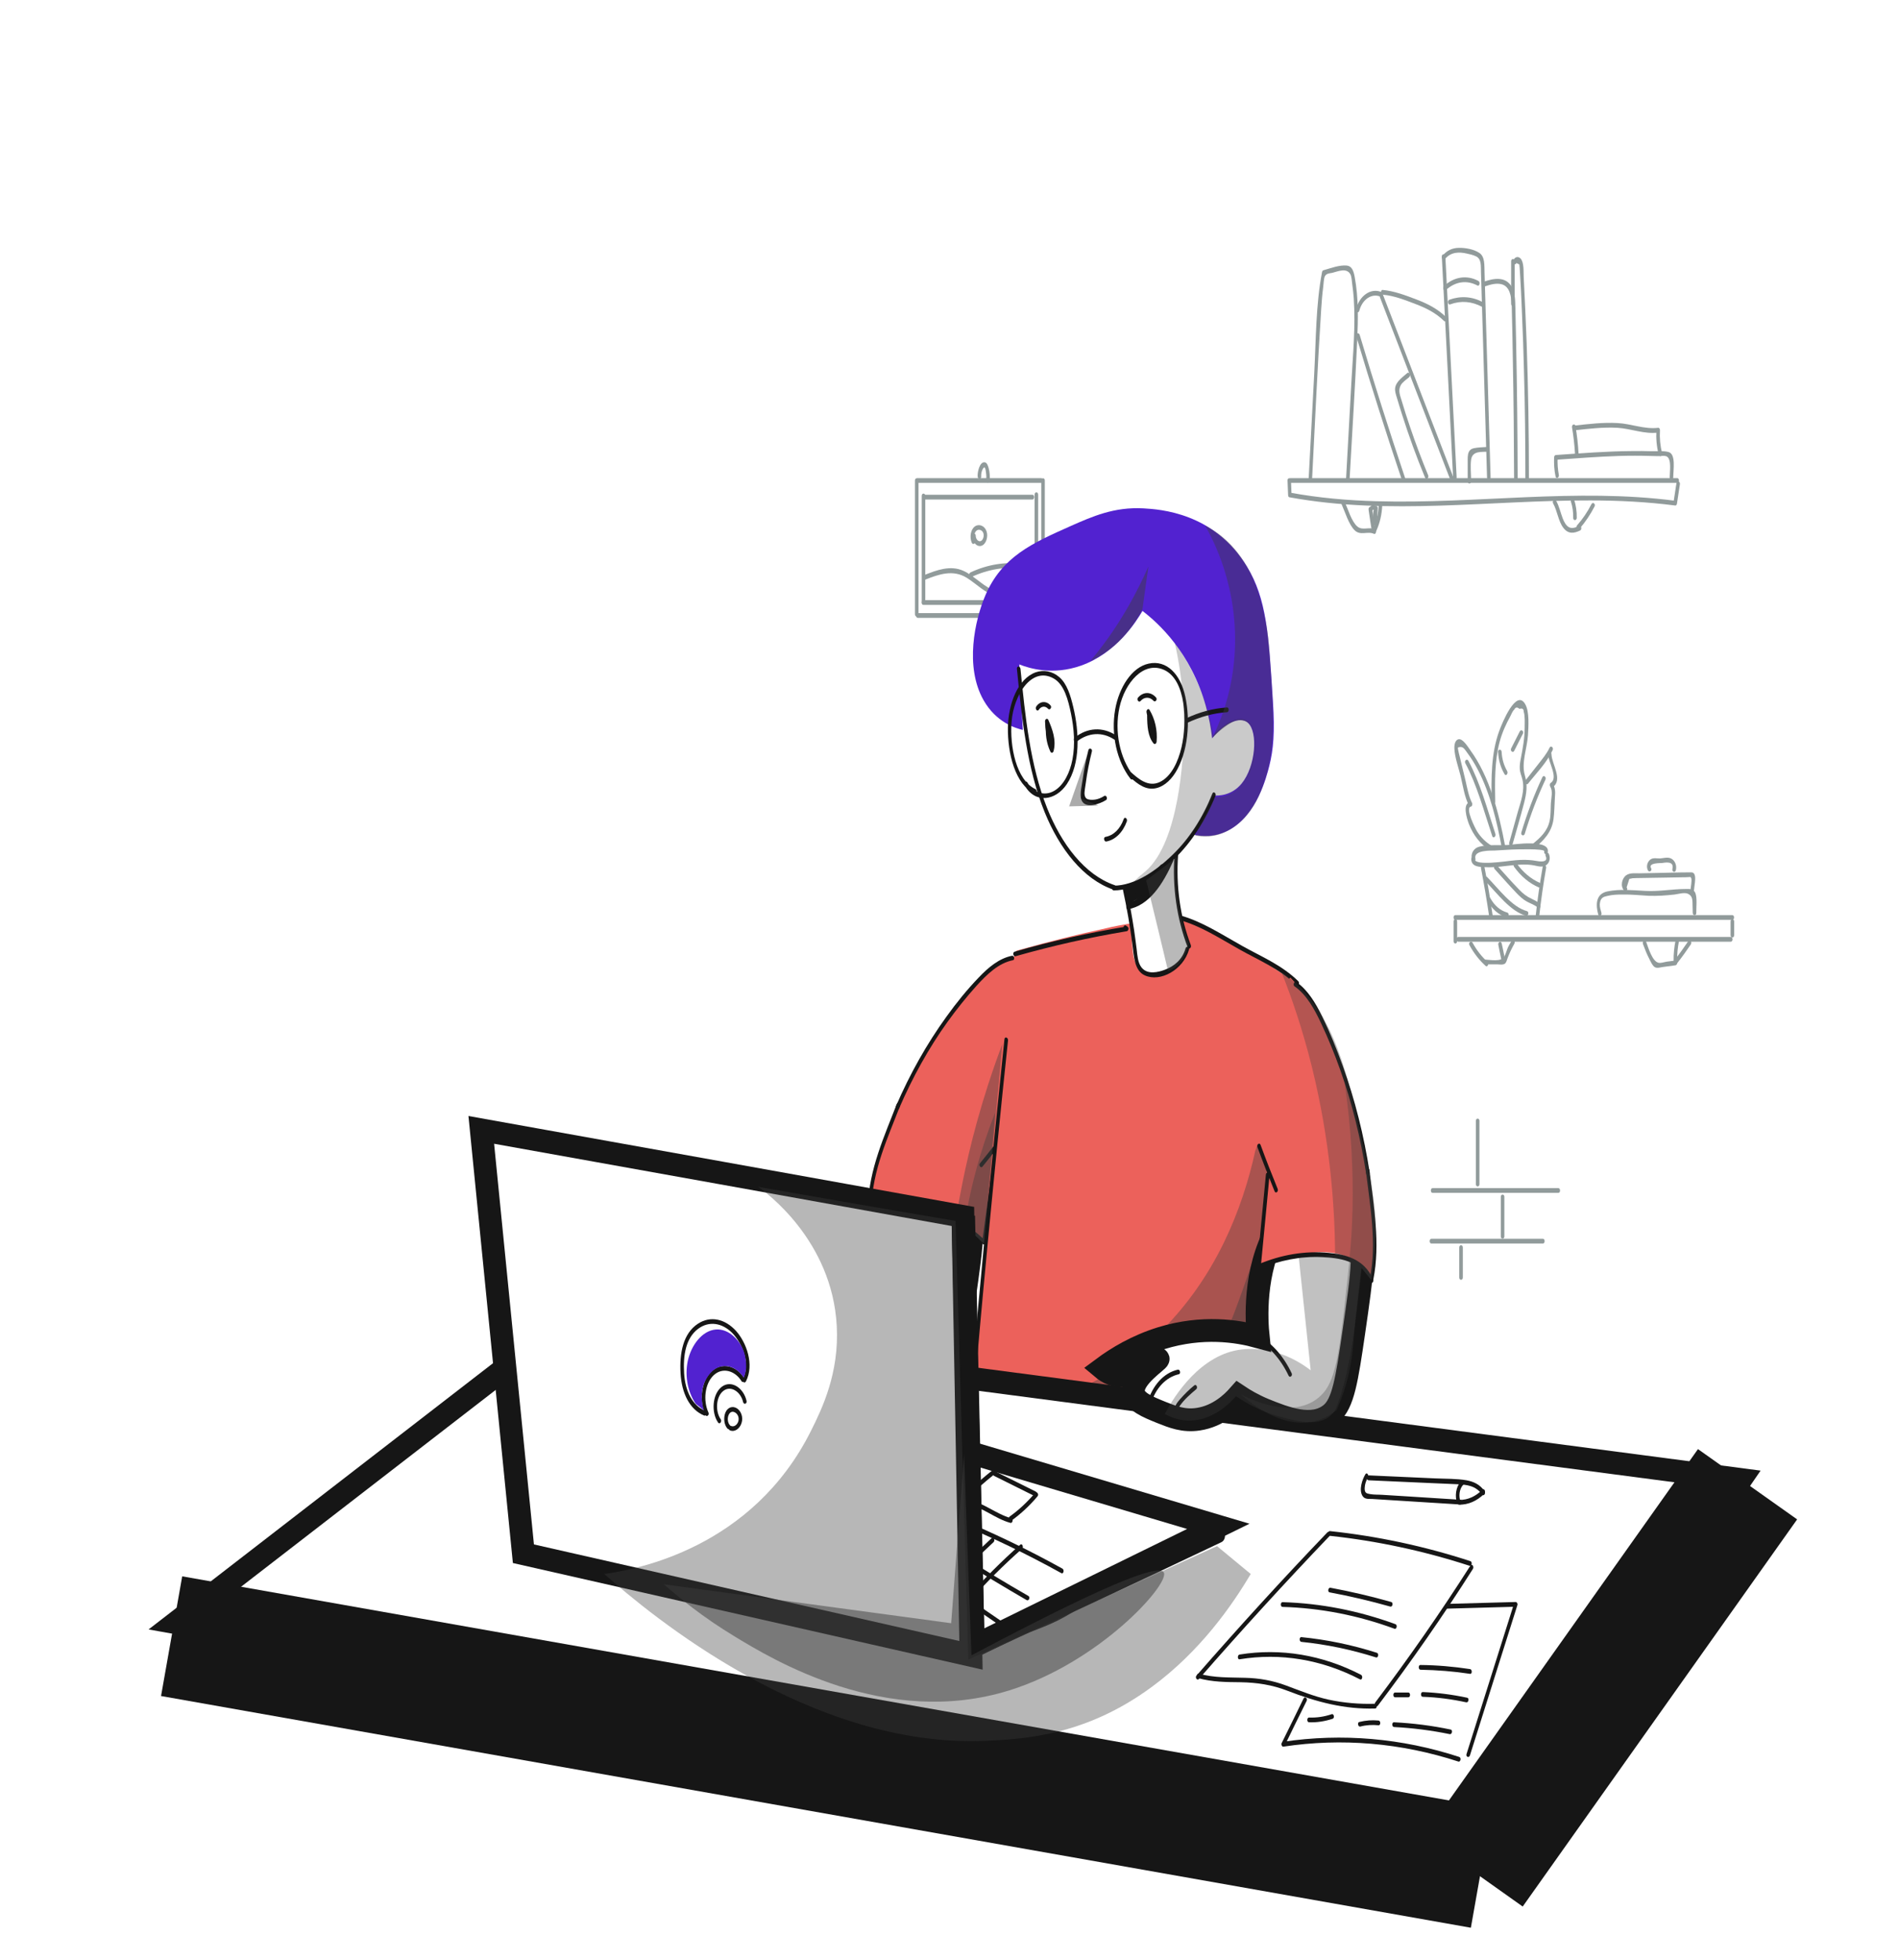 <svg width="250" height="258" viewBox="0 0 250 258" fill="none" xmlns="http://www.w3.org/2000/svg">
<g filter="url(#filter0_d_72_904)">
<path d="M169.5 59.25C169.531 59.896 169.547 60.542 169.578 61.167C169.578 61.292 169.641 61.458 169.75 61.458C182.906 63.875 196.172 61.833 209.375 61.875C213.11 61.875 216.828 62.063 220.547 62.542C220.641 62.563 220.75 62.438 220.766 62.313C220.891 61.458 221.031 60.604 221.156 59.75C221.219 59.354 220.766 59.188 220.703 59.583C220.578 60.438 220.438 61.292 220.313 62.146C220.391 62.063 220.469 62 220.531 61.917C207.453 60.208 194.328 62.354 181.219 61.979C177.422 61.875 173.625 61.542 169.86 60.854C169.922 60.958 169.969 61.063 170.031 61.146C170 60.5 169.984 59.854 169.953 59.229C169.953 58.854 169.485 58.854 169.5 59.25Z" fill="#919B9B"/>
<path d="M169.891 59.563C183.109 59.563 196.344 59.563 209.562 59.563C213.312 59.563 217.062 59.563 220.812 59.563C221.109 59.563 221.109 58.938 220.812 58.938C207.594 58.938 194.359 58.938 181.141 58.938C177.391 58.938 173.641 58.938 169.891 58.938C169.594 58.938 169.594 59.563 169.891 59.563Z" fill="#919B9B"/>
<path d="M172.734 59.063C173.125 51.583 173.453 44.083 173.938 36.625C174 35.646 174.078 34.688 174.203 33.729C174.25 33.375 174.266 32.646 174.422 32.354C174.625 31.979 175.063 31.979 175.375 31.917C176.094 31.75 177.297 31.167 177.797 32.146C177.938 32.438 177.969 33.042 178.016 33.396C178.109 34.021 178.172 34.646 178.219 35.271C178.469 38.938 178.109 42.667 177.906 46.333C177.672 50.583 177.438 54.833 177.203 59.083C177.188 59.479 177.656 59.479 177.672 59.083C178.016 53 178.391 46.938 178.672 40.854C178.797 38.063 178.859 35.208 178.344 32.458C178.203 31.688 177.984 31.042 177.328 30.958C176.328 30.854 175.172 31.313 174.203 31.583C174.125 31.604 174.063 31.708 174.047 31.792C173.219 36.104 173.25 40.75 173.016 45.167C172.766 49.792 172.531 54.438 172.281 59.063C172.25 59.458 172.719 59.458 172.734 59.063Z" fill="#919B9B"/>
<path d="M178.547 40.25C180.453 46.646 182.469 52.979 184.578 59.25C184.703 59.625 185.109 59.292 184.984 58.938C182.891 52.708 180.891 46.417 179 40.083C178.891 39.708 178.438 39.875 178.547 40.25Z" fill="#919B9B"/>
<path d="M178.953 36.896C179.344 35.417 180.547 34.604 181.672 35.021C181.969 35.125 182.094 34.521 181.797 34.417C180.422 33.896 178.969 34.938 178.5 36.729C178.406 37.125 178.859 37.271 178.953 36.896Z" fill="#919B9B"/>
<path d="M181.672 35.146C184.766 43.146 187.844 51.167 190.938 59.167C191.078 59.521 191.484 59.208 191.344 58.854C188.25 50.854 185.172 42.833 182.078 34.833C181.938 34.458 181.531 34.771 181.672 35.146Z" fill="#919B9B"/>
<path d="M189.813 29.771C190.313 39.458 190.813 49.146 191.297 58.833C191.313 59.229 191.781 59.229 191.766 58.833C191.266 49.146 190.766 39.458 190.281 29.771C190.266 29.375 189.797 29.375 189.813 29.771Z" fill="#919B9B"/>
<path d="M190.219 30.104C191.016 29.146 192.094 29.146 193.094 29.375C193.5 29.458 193.938 29.562 194.328 29.75C195.047 30.104 194.938 30.979 194.969 31.833C195.063 34.812 195.141 37.792 195.234 40.771C195.406 46.792 195.594 52.833 195.766 58.854C195.781 59.25 196.25 59.25 196.234 58.854C196.016 51.646 195.813 44.438 195.594 37.25C195.547 35.458 195.484 33.646 195.438 31.854C195.406 30.938 195.5 29.812 194.781 29.312C194.031 28.792 192.875 28.604 192.031 28.625C191.219 28.646 190.5 28.938 189.906 29.667C189.672 29.917 190 30.375 190.219 30.104Z" fill="#919B9B"/>
<path d="M182.047 34.792C183.531 34.917 184.984 35.5 186.406 36.042C187.719 36.542 189 37.167 190.109 38.25C190.359 38.479 190.594 37.938 190.344 37.708C189.188 36.604 187.875 35.958 186.516 35.438C185.047 34.875 183.563 34.312 182.031 34.167C181.735 34.125 181.735 34.75 182.047 34.792Z" fill="#919B9B"/>
<path d="M195.516 33.688C196.203 33.458 196.969 33.229 197.688 33.417C198.75 33.708 198.969 34.958 199.016 36.229C199.094 38.792 199.125 41.333 199.172 43.896C199.266 48.938 199.313 53.979 199.328 59.021C199.328 59.417 199.797 59.417 199.797 59.021C199.781 53 199.719 47 199.594 41C199.563 39.542 199.531 38.104 199.5 36.646C199.469 35.688 199.484 34.625 199.047 33.812C198.234 32.292 196.563 32.667 195.406 33.062C195.094 33.188 195.219 33.792 195.516 33.688Z" fill="#919B9B"/>
<path d="M198.938 30.396C198.938 32.271 198.938 34.125 198.938 36C198.938 36.396 199.406 36.396 199.406 36C199.406 34.125 199.406 32.271 199.406 30.396C199.406 30 198.938 30 198.938 30.396Z" fill="#919B9B"/>
<path d="M199.625 30.625C199.75 30.688 199.891 30.75 200.016 30.812C200.031 30.958 200.047 31.104 200.062 31.271C200.094 31.604 200.094 31.958 200.125 32.312C200.156 32.854 200.187 33.417 200.219 33.958C200.281 35.125 200.328 36.312 200.375 37.479C200.484 39.896 200.562 42.312 200.625 44.729C200.766 49.5 200.812 54.271 200.812 59.042C200.812 59.438 201.281 59.438 201.281 59.042C201.281 53.104 201.187 47.146 200.984 41.208C200.875 38.312 200.75 35.417 200.594 32.521C200.562 31.812 200.656 30.521 200.172 30.021C199.844 29.688 199.391 29.812 199.219 30.312C199.109 30.688 199.5 31 199.625 30.625Z" fill="#919B9B"/>
<path d="M176.594 62.313C177.078 63.396 177.547 65.021 178.328 65.792C179.094 66.563 180.031 65.875 180.875 66.271C181.156 66.396 181.281 65.792 181 65.667C180.25 65.313 179.375 65.875 178.703 65.313C177.938 64.688 177.453 63 177 61.979C176.844 61.646 176.438 61.958 176.594 62.313Z" fill="#919B9B"/>
<path d="M181.5 62.583C181.438 63.667 181.188 64.646 180.781 65.562C180.625 65.917 181.031 66.229 181.188 65.875C181.656 64.854 181.906 63.75 181.969 62.583C182 62.188 181.531 62.188 181.5 62.583Z" fill="#919B9B"/>
<path d="M180.172 63.104C180.313 64.062 180.453 65.021 180.609 65.979C180.672 66.375 181.125 66.208 181.063 65.812C180.922 64.854 180.781 63.896 180.625 62.938C180.563 62.542 180.109 62.708 180.172 63.104Z" fill="#919B9B"/>
<path d="M180.734 63.083C180.766 63.083 180.797 63.104 180.828 63.125C180.875 63.25 180.875 63.375 180.859 63.5C180.844 63.646 180.797 63.792 180.766 63.938C180.703 64.229 180.688 64.5 180.75 64.792C180.844 65.188 181.25 65.021 181.203 64.625C181.125 64.063 181.188 63.5 181.359 62.979C181.203 62.958 181.047 62.917 180.906 62.896C180.859 63.542 180.828 64.208 180.781 64.854C180.75 65.25 181.219 65.25 181.25 64.854C181.297 64.208 181.328 63.542 181.375 62.896C181.406 62.521 181 62.521 180.922 62.813C180.719 63.458 180.688 64.125 180.766 64.792C180.922 64.729 181.063 64.688 181.219 64.625C181.078 64 181.625 63.229 181.156 62.667C180.875 62.333 180.422 62.458 180.313 62.938C180.188 63.313 180.641 63.479 180.734 63.083Z" fill="#919B9B"/>
<path d="M205.219 58.521C205.078 57.75 205.016 57 205.063 56.208C204.985 56.312 204.906 56.417 204.828 56.521C207.594 56.333 210.36 56.104 213.125 56.021C214.516 55.979 215.906 55.979 217.297 56.021C217.61 56.021 217.922 56.042 218.219 56.042C218.531 56.062 219.172 55.917 219.453 56.104C220.078 56.5 219.813 58.104 219.813 58.833C219.813 59.229 220.281 59.229 220.281 58.833C220.281 57.854 220.656 55.771 219.656 55.5C218.969 55.312 218.156 55.417 217.453 55.396C216.578 55.375 215.703 55.354 214.828 55.375C211.5 55.396 208.172 55.667 204.828 55.896C204.703 55.896 204.594 56.042 204.594 56.208C204.563 57.062 204.61 57.875 204.781 58.688C204.828 59.083 205.281 58.917 205.219 58.521Z" fill="#919B9B"/>
<path d="M206.953 52.25C207.141 53.396 207.281 54.542 207.344 55.708C207.359 56.104 207.828 56.104 207.813 55.708C207.75 54.479 207.609 53.271 207.406 52.083C207.344 51.708 206.891 51.875 206.953 52.25Z" fill="#919B9B"/>
<path d="M207.266 52.646C209.156 52.438 211.047 52.208 212.937 52.313C214.719 52.417 216.516 53.188 218.297 52.938C218.219 52.833 218.141 52.729 218.062 52.625C218 53.729 218.094 54.771 218.359 55.833C218.453 56.208 218.906 56.042 218.812 55.667C218.562 54.667 218.469 53.688 218.531 52.625C218.547 52.458 218.422 52.292 218.297 52.313C216.516 52.542 214.719 51.771 212.937 51.688C211.047 51.583 209.141 51.813 207.266 52.021C206.969 52.042 206.969 52.667 207.266 52.646Z" fill="#919B9B"/>
<path d="M191.359 117.292C191.359 118.167 191.359 119.021 191.359 119.896C191.359 120.292 191.828 120.292 191.828 119.896C191.828 119.021 191.828 118.167 191.828 117.292C191.828 116.896 191.359 116.896 191.359 117.292Z" fill="#919B9B"/>
<path d="M191.594 117.083C203.75 117.083 215.906 117.083 228.063 117.083C228.359 117.083 228.359 116.458 228.063 116.458C215.906 116.458 203.75 116.458 191.594 116.458C191.281 116.458 191.281 117.083 191.594 117.083Z" fill="#919B9B"/>
<path d="M191.969 119.958C203.937 119.958 215.891 119.958 227.859 119.958C228.156 119.958 228.156 119.333 227.859 119.333C215.891 119.333 203.937 119.333 191.969 119.333C191.672 119.333 191.672 119.958 191.969 119.958Z" fill="#919B9B"/>
<path d="M227.828 117.292C227.828 117.896 227.828 118.5 227.828 119.104C227.828 119.5 228.297 119.5 228.297 119.104C228.297 118.5 228.297 117.896 228.297 117.292C228.297 116.896 227.828 116.896 227.828 117.292Z" fill="#919B9B"/>
<path d="M194.969 110.271C195.375 112.417 195.75 114.583 196.063 116.75C196.125 117.146 196.578 116.979 196.516 116.583C196.203 114.417 195.844 112.25 195.422 110.104C195.344 109.708 194.891 109.875 194.969 110.271Z" fill="#919B9B"/>
<path d="M203.094 110.083C202.719 112.229 202.406 114.375 202.172 116.542C202.125 116.938 202.578 117.104 202.625 116.708C202.86 114.542 203.172 112.375 203.547 110.25C203.61 109.854 203.156 109.688 203.094 110.083Z" fill="#919B9B"/>
<path d="M193.688 109.104C193.719 110.187 194.938 110.104 195.531 110.146C196.875 110.229 198.235 109.958 199.578 109.854C200.25 109.792 200.922 109.771 201.594 109.854C202.141 109.917 202.734 110.167 203.266 110.021C203.859 109.854 204.234 109.104 203.891 108.375C203.734 108.042 203.328 108.354 203.485 108.687C203.922 109.667 202.438 109.354 202.297 109.333C201.969 109.271 201.625 109.229 201.297 109.208C200.531 109.146 199.75 109.208 198.984 109.292C198.484 109.333 194.172 110.021 194.156 109.104C194.156 108.687 193.688 108.687 193.688 109.104Z" fill="#919B9B"/>
<path d="M194.235 109.021C193.953 107.854 196.375 107.979 196.781 107.958C197.5 107.917 198.235 107.875 198.953 107.833C199.344 107.812 203.406 107.667 203.297 108.063C203.203 108.438 203.656 108.604 203.75 108.229C204.219 106.375 199.141 107.187 198.485 107.229C197.266 107.292 195.906 107.146 194.719 107.458C194.094 107.625 193.563 108.25 193.781 109.167C193.875 109.563 194.328 109.396 194.235 109.021Z" fill="#919B9B"/>
<path d="M196.312 107.292C195.594 106.854 194.953 106.229 194.453 105.438C194.25 105.104 192.812 102.333 193.656 102.167C193.797 102.146 193.875 101.854 193.797 101.708C193.344 100.833 193.156 99.708 192.922 98.708C192.656 97.625 192.406 96.542 192.141 95.479C192.094 95.25 192.016 95.042 191.984 94.812C191.906 94.375 191.859 94.375 192.25 94.333C192.672 94.292 192.891 94.729 193.172 95.104C193.703 95.812 194.172 96.583 194.594 97.396C196.172 100.438 197.047 104.021 197.703 107.583C197.781 107.979 198.234 107.813 198.156 107.417C197.312 102.875 196.078 98.208 193.578 94.771C193.234 94.292 192.578 93.188 192 93.312C191.562 93.417 191.437 94.042 191.469 94.562C191.531 95.729 192 97 192.281 98.125C192.594 99.417 192.797 100.917 193.391 102.042C193.437 101.896 193.484 101.729 193.531 101.583C192.5 101.792 193.094 103.708 193.375 104.458C193.969 105.979 194.922 107.146 196.078 107.875C196.344 108 196.578 107.458 196.312 107.292Z" fill="#919B9B"/>
<path d="M196.844 101.583C196.797 98.938 196.75 96.188 197.422 93.667C197.75 92.438 198.25 91.333 198.828 90.292C198.969 90.021 199.125 89.583 199.344 89.417C199.5 89.083 199.734 89.042 200.031 89.312C200.406 89.188 200.594 89.312 200.594 89.688C200.781 90.25 200.719 91.208 200.719 91.792C200.719 93.188 200.469 94.479 200.219 95.812C200.125 96.271 200.047 96.75 200.078 97.208C200.109 97.75 200.328 98.167 200.438 98.667C200.75 100.083 200.203 101.542 199.828 102.833C199.453 104.188 199.063 105.542 198.688 106.917C198.578 107.292 199.031 107.458 199.141 107.083C199.641 105.292 200.172 103.521 200.641 101.708C200.969 100.438 201.125 99.333 200.75 98.083C200.25 96.396 201.047 94.5 201.156 92.771C201.219 91.646 201.359 89.729 200.813 88.729C199.625 86.542 197.734 91.208 197.359 92.25C196.297 95.167 196.313 98.438 196.375 101.604C196.391 102 196.859 102 196.844 101.583Z" fill="#919B9B"/>
<path d="M192.906 96.458C194.453 99.354 195.375 102.833 196.453 106.063C196.578 106.438 196.984 106.104 196.859 105.75C195.797 102.5 194.859 99.042 193.313 96.146C193.141 95.812 192.734 96.125 192.906 96.458Z" fill="#919B9B"/>
<path d="M197.219 94.979C197.281 96.083 197.563 97.062 198.078 97.917C198.266 98.229 198.594 97.792 198.406 97.479C197.984 96.75 197.734 95.896 197.688 94.979C197.672 94.583 197.203 94.583 197.219 94.979Z" fill="#919B9B"/>
<path d="M199.344 94.833C199.719 94.083 200.109 93.333 200.484 92.583C200.656 92.25 200.25 91.938 200.078 92.271C199.703 93.021 199.312 93.771 198.937 94.521C198.781 94.854 199.188 95.167 199.344 94.833Z" fill="#919B9B"/>
<path d="M204 94.417C203.609 95.25 203.047 95.896 202.531 96.562C201.969 97.271 201.406 98 200.844 98.708C200.625 98.979 200.953 99.438 201.172 99.146C202.25 97.771 203.609 96.438 204.406 94.729C204.563 94.396 204.156 94.083 204 94.417Z" fill="#919B9B"/>
<path d="M203.797 95.25C203.828 96.354 205.203 98.396 204.141 99.063C204 99.167 204 99.417 204.094 99.562C204.453 100.146 204.219 101.021 204.172 101.708C204.125 102.479 204.172 103.25 204.016 104C203.734 105.438 202.734 106.292 201.844 107.042C201.594 107.25 201.828 107.792 202.078 107.583C203.156 106.667 204.266 105.625 204.516 103.833C204.641 102.875 204.641 101.875 204.703 100.917C204.766 100.229 204.75 99.688 204.406 99.146C204.391 99.312 204.375 99.479 204.359 99.646C205.844 98.708 204.281 96.583 204.25 95.292C204.25 94.854 203.781 94.854 203.797 95.25Z" fill="#919B9B"/>
<path d="M203.047 98.312C201.969 100.625 201.047 103.042 200.281 105.583C200.172 105.958 200.625 106.125 200.734 105.75C201.484 103.271 202.391 100.896 203.453 98.625C203.609 98.271 203.203 97.958 203.047 98.312Z" fill="#919B9B"/>
<path d="M195.797 114.542C196.422 115.667 197.281 116.438 198.313 116.729C198.609 116.813 198.734 116.208 198.438 116.125C197.531 115.875 196.75 115.229 196.203 114.229C196.031 113.917 195.625 114.229 195.797 114.542Z" fill="#919B9B"/>
<path d="M195.531 111.979C197.141 113.625 198.844 115.979 200.906 116.542C201.203 116.625 201.328 116.021 201.031 115.938C199.031 115.396 197.344 113.042 195.766 111.438C195.531 111.188 195.297 111.729 195.531 111.979Z" fill="#919B9B"/>
<path d="M196.766 110.396C197.734 111.458 198.672 112.542 199.656 113.563C200.078 114 200.516 114.417 201.031 114.688C201.516 114.958 202.031 115.083 202.469 115.5C202.719 115.729 202.953 115.188 202.703 114.958C202.359 114.646 202.016 114.5 201.641 114.313C201 114.021 200.484 113.625 199.953 113.063C198.984 112.063 198.047 111 197.109 109.958C196.859 109.708 196.531 110.146 196.766 110.396Z" fill="#919B9B"/>
<path d="M199.328 110.104C200.234 111.354 201.328 112.271 202.578 112.812C202.859 112.937 202.984 112.333 202.703 112.208C201.531 111.688 200.516 110.833 199.656 109.646C199.453 109.375 199.109 109.813 199.328 110.104Z" fill="#919B9B"/>
<path d="M210.828 116.167C210.734 115.833 210.594 115.396 210.609 115.042C210.672 114.125 211.141 114.042 211.594 113.937C212.25 113.771 212.938 113.75 213.609 113.75C214.75 113.729 215.906 113.854 217.047 113.917C218.188 113.958 219.313 113.875 220.453 113.75C220.922 113.687 221.75 113.437 222.203 113.646C222.672 113.875 222.797 114.187 222.813 114.771C222.828 115.229 222.828 115.687 222.844 116.167C222.859 116.562 223.328 116.562 223.313 116.167C223.297 115.458 223.453 114.208 223.188 113.542C222.938 112.958 222.359 113.021 221.922 113.021C220.141 113.021 218.406 113.375 216.609 113.271C214.953 113.187 213.281 113 211.641 113.333C210.297 113.604 209.953 114.708 210.406 116.375C210.469 116.708 210.922 116.542 210.828 116.167Z" fill="#919B9B"/>
<path d="M214.141 112.813C214.266 112.438 214.375 112.063 214.5 111.688C214.641 111.667 214.781 111.646 214.922 111.604C215.109 111.583 215.281 111.604 215.469 111.583C215.875 111.583 216.266 111.563 216.672 111.563C217.531 111.542 218.375 111.542 219.234 111.521C220.031 111.5 220.844 111.5 221.641 111.479C221.844 111.479 222.047 111.479 222.25 111.458C222.5 111.458 222.578 111.375 222.656 111.625C222.75 111.938 222.578 112.813 222.547 113.146C222.516 113.542 222.984 113.542 223.016 113.146C223.047 112.646 223.281 111.604 223.094 111.146C222.938 110.771 222.703 110.833 222.391 110.833C220.891 110.833 219.375 110.896 217.875 110.917C217.172 110.938 216.469 110.938 215.766 110.958C215.234 110.958 214.578 110.875 214.094 111.208C213.531 111.604 213.266 112.625 213.812 113.229C214.047 113.5 214.375 113.063 214.141 112.813Z" fill="#919B9B"/>
<path d="M217.359 110.271C216.953 109.542 218.656 109.625 218.766 109.604C219.141 109.563 220.422 109.25 220.172 110.375C220.078 110.771 220.531 110.917 220.625 110.542C220.734 110.042 220.609 109.583 220.313 109.25C219.797 108.688 219.156 108.958 218.547 109C218.063 109.021 217.484 108.813 217.094 109.313C216.813 109.646 216.734 110.167 216.953 110.583C217.141 110.896 217.547 110.583 217.359 110.271Z" fill="#919B9B"/>
<path d="M193.453 120.417C194.047 121.5 194.75 122.396 195.578 123.146C195.828 123.375 196.062 122.833 195.812 122.604C195.063 121.917 194.391 121.083 193.859 120.083C193.672 119.771 193.266 120.083 193.453 120.417Z" fill="#919B9B"/>
<path d="M195.516 122.938C196.031 122.938 196.547 122.938 197.062 122.938C197.359 122.938 197.844 123.042 198.109 122.854C198.312 122.708 198.375 122.375 198.469 122.125C198.719 121.458 199.016 120.833 199.359 120.229C199.547 119.917 199.219 119.479 199.031 119.792C198.859 120.063 198.703 120.354 198.547 120.646C198.359 121.042 198.234 121.604 198.016 121.958C197.578 122.646 196.156 122.333 195.516 122.313C195.219 122.313 195.219 122.938 195.516 122.938Z" fill="#919B9B"/>
<path d="M197.25 120.375C197.375 121 197.5 121.646 197.641 122.271C197.719 122.667 198.172 122.5 198.094 122.104C197.969 121.479 197.844 120.833 197.703 120.208C197.625 119.812 197.172 119.979 197.25 120.375Z" fill="#919B9B"/>
<path d="M216.297 120.271C216.547 120.958 216.813 121.625 217.141 122.25C217.313 122.583 217.531 123.104 217.828 123.292C218.141 123.5 218.578 123.333 218.891 123.292C219.453 123.208 220.016 123.146 220.578 123.063C220.875 123.021 220.875 122.396 220.578 122.438C220.203 122.479 219.828 122.542 219.453 122.583C219.125 122.625 218.641 122.813 218.328 122.729C217.516 122.521 217.016 120.813 216.703 119.938C216.563 119.583 216.156 119.896 216.297 120.271Z" fill="#919B9B"/>
<path d="M220.594 119.75C220.406 120.646 220.313 121.563 220.328 122.479C220.344 122.875 220.813 122.875 220.797 122.479C220.781 121.604 220.86 120.75 221.031 119.917C221.125 119.542 220.672 119.375 220.594 119.75Z" fill="#919B9B"/>
<path d="M220.797 122.792C221.422 122 222.016 121.167 222.594 120.313C222.797 120.021 222.469 119.563 222.266 119.875C221.688 120.729 221.094 121.563 220.469 122.354C220.25 122.625 220.578 123.063 220.797 122.792Z" fill="#919B9B"/>
<path d="M120.453 59.25C120.453 65.125 120.453 70.979 120.453 76.854C120.453 77.25 120.922 77.25 120.922 76.854C120.922 70.979 120.922 65.125 120.922 59.25C120.922 58.854 120.453 58.854 120.453 59.25Z" fill="#919B9B"/>
<path d="M120.828 77.333C126.406 77.333 132 77.333 137.578 77.333C137.875 77.333 137.875 76.708 137.578 76.708C132 76.708 126.406 76.708 120.828 76.708C120.516 76.708 120.516 77.333 120.828 77.333Z" fill="#919B9B"/>
<path d="M120.828 59.563C126.25 59.563 131.656 59.563 137.078 59.563C137.375 59.563 137.375 58.938 137.078 58.938C131.656 58.938 126.25 58.938 120.828 58.938C120.516 58.938 120.516 59.563 120.828 59.563Z" fill="#919B9B"/>
<path d="M137.078 59.25C137.078 65.125 137.078 70.979 137.078 76.854C137.078 77.25 137.547 77.25 137.547 76.854C137.547 70.979 137.547 65.125 137.547 59.25C137.547 58.854 137.078 58.854 137.078 59.25Z" fill="#919B9B"/>
<path d="M129.172 58.729C129.156 58.458 129.187 58.208 129.281 57.958C129.328 57.813 129.516 57.438 129.625 57.542C129.75 57.646 129.797 58.125 129.812 58.292C129.859 58.604 129.859 58.917 129.828 59.229C129.797 59.625 130.266 59.625 130.297 59.229C130.328 58.688 130.297 58.146 130.156 57.625C130.062 57.292 129.937 56.896 129.641 56.854C129 56.75 128.672 58.063 128.703 58.708C128.719 59.146 129.187 59.146 129.172 58.729Z" fill="#919B9B"/>
<path d="M121.344 61.271C121.344 65.958 121.344 70.625 121.344 75.312C121.344 75.708 121.813 75.708 121.813 75.312C121.813 70.625 121.813 65.958 121.813 61.271C121.813 60.875 121.344 60.875 121.344 61.271Z" fill="#919B9B"/>
<path d="M121.578 75.625C126.484 75.625 131.391 75.625 136.297 75.625C136.594 75.625 136.594 75 136.297 75C131.391 75 126.484 75 121.578 75C121.281 75 121.281 75.625 121.578 75.625Z" fill="#919B9B"/>
<path d="M136.672 75.146C136.672 70.458 136.672 65.792 136.672 61.104C136.672 60.708 136.203 60.708 136.203 61.104C136.203 65.792 136.203 70.458 136.203 75.146C136.203 75.562 136.672 75.562 136.672 75.146Z" fill="#919B9B"/>
<path d="M121.703 61.75C126.438 61.75 131.172 61.75 135.922 61.75C136.219 61.75 136.219 61.125 135.922 61.125C131.188 61.125 126.453 61.125 121.703 61.125C121.406 61.125 121.406 61.75 121.703 61.75Z" fill="#919B9B"/>
<path d="M121.781 72.312C123.609 71.583 125.469 70.938 127.281 72.062C128.578 72.875 129.703 74.104 131.156 74.458C131.453 74.521 131.578 73.938 131.281 73.854C129.625 73.438 128.375 71.833 126.797 71.125C125.094 70.375 123.313 71.042 121.656 71.708C121.375 71.833 121.5 72.438 121.781 72.312Z" fill="#919B9B"/>
<path d="M127.875 71.958C130.109 70.917 132.437 70.542 134.781 70.854C135.078 70.896 135.078 70.271 134.781 70.229C132.391 69.917 130.016 70.292 127.75 71.354C127.469 71.5 127.594 72.104 127.875 71.958Z" fill="#919B9B"/>
<path d="M128.359 67.125C128.188 66.729 128.234 66.146 128.531 65.875C128.797 65.625 129.219 65.729 129.406 66.062C129.594 66.417 129.484 66.979 129.188 67.187C128.844 67.417 128.453 66.979 128.453 66.521C128.453 66.125 127.984 66.125 127.984 66.521C127.969 67.354 128.609 68.062 129.234 67.833C129.813 67.625 130.125 66.646 129.875 65.937C129.625 65.187 128.875 64.917 128.344 65.292C127.766 65.708 127.625 66.729 127.938 67.458C128.109 67.792 128.5 67.479 128.359 67.125Z" fill="#919B9B"/>
<path d="M204.469 62.271C205.031 63.271 205.141 64.625 205.828 65.5C206.469 66.333 207.234 66.208 208.016 65.833C208.297 65.708 208.172 65.104 207.891 65.229C207.469 65.417 206.984 65.625 206.547 65.396C206.172 65.188 205.922 64.729 205.734 64.25C205.437 63.479 205.266 62.646 204.875 61.938C204.687 61.625 204.281 61.938 204.469 62.271Z" fill="#919B9B"/>
<path d="M207.953 65.583C208.703 64.729 209.359 63.75 209.922 62.667C210.094 62.333 209.688 62.021 209.516 62.354C208.984 63.396 208.344 64.333 207.625 65.146C207.391 65.396 207.719 65.854 207.953 65.583Z" fill="#919B9B"/>
<path d="M206.812 62.042C207.031 62.729 207.125 63.437 207.109 64.167C207.094 64.562 207.562 64.562 207.578 64.167C207.594 63.312 207.469 62.5 207.219 61.729C207.109 61.354 206.703 61.667 206.812 62.042Z" fill="#919B9B"/>
<path d="M194.297 143.542C194.297 146.313 194.297 149.104 194.297 151.875C194.297 152.271 194.766 152.271 194.766 151.875C194.766 149.104 194.766 146.313 194.766 143.542C194.766 143.146 194.297 143.146 194.297 143.542Z" fill="#919B9B"/>
<path d="M188.594 153.021C194.109 153.021 199.641 153.021 205.156 153.021C205.453 153.021 205.453 152.396 205.156 152.396C199.641 152.396 194.109 152.396 188.594 152.396C188.297 152.396 188.297 153.021 188.594 153.021Z" fill="#919B9B"/>
<path d="M197.578 153.542C197.578 155.271 197.578 157.021 197.578 158.75C197.578 159.146 198.047 159.146 198.047 158.75C198.047 157.021 198.047 155.271 198.047 153.542C198.047 153.146 197.578 153.146 197.578 153.542Z" fill="#919B9B"/>
<path d="M188.438 159.688C193.328 159.688 198.234 159.688 203.125 159.688C203.422 159.688 203.422 159.063 203.125 159.063C198.234 159.063 193.328 159.063 188.438 159.063C188.141 159.063 188.141 159.688 188.438 159.688Z" fill="#919B9B"/>
<path d="M192.109 160.208C192.109 161.521 192.109 162.854 192.109 164.167C192.109 164.562 192.578 164.562 192.578 164.167C192.578 162.854 192.578 161.521 192.578 160.208C192.578 159.813 192.109 159.813 192.109 160.208Z" fill="#919B9B"/>
<path d="M193.672 59.333C193.672 58.458 193.547 57.354 193.672 56.5C193.844 55.292 195.109 55.521 195.844 55.458C196.141 55.438 196.141 54.813 195.844 54.833C195.25 54.875 194.625 54.875 194.031 55C193.766 55.063 193.531 55.167 193.375 55.479C193.188 55.854 193.219 56.375 193.219 56.813C193.219 57.646 193.219 58.5 193.219 59.333C193.203 59.75 193.672 59.75 193.672 59.333Z" fill="#919B9B"/>
<path d="M190.922 36.063C192.344 35.542 193.766 35.667 195.125 36.396C195.406 36.542 195.531 35.938 195.25 35.792C193.812 35.021 192.297 34.917 190.797 35.458C190.5 35.583 190.625 36.188 190.922 36.063Z" fill="#919B9B"/>
<path d="M190.344 34.188C191.594 33.042 193.094 32.833 194.5 33.583C194.781 33.729 194.906 33.125 194.625 32.979C193.125 32.167 191.438 32.417 190.109 33.646C189.859 33.875 190.094 34.417 190.344 34.188Z" fill="#919B9B"/>
<path d="M185.266 45.104C184.766 45.562 183.813 46.167 183.672 47.042C183.609 47.5 183.766 47.917 183.891 48.333C184.109 49.062 184.328 49.792 184.563 50.521C185.469 53.375 186.484 56.167 187.609 58.875C187.75 59.229 188.156 58.917 188.016 58.562C187.156 56.479 186.359 54.354 185.625 52.188C185.234 51.042 184.859 49.875 184.516 48.708C184.313 48.021 184.031 47.417 184.406 46.708C184.625 46.292 185.188 45.938 185.516 45.646C185.75 45.417 185.516 44.875 185.266 45.104Z" fill="#919B9B"/>
<path d="M119.562 147.208C118.281 148.479 116.734 150.521 116.172 153.437C115.766 155.604 116.156 156.875 116.016 159.667C115.922 161.604 115.547 164.333 114.344 167.583C111.609 166.833 107.016 166.104 101.594 167.771C98.359 168.771 95.766 170.333 93.859 171.75C94.156 172 94.562 172.292 95.078 172.479C98 173.542 101.078 170.271 101.172 170.5C101.266 170.708 97.734 172.917 97.922 174.833C98.047 176.125 99.781 176.813 101.578 177.542C103.094 178.146 104.531 178.729 106.453 178.437C109.094 178.042 110.922 176.271 111.734 175.354C112.516 175.875 113.672 176.563 115.125 177.167C117.797 178.25 121.484 179.75 123.937 177.708C125.531 176.375 126.016 173.25 126.922 167.042C128.016 159.479 128.531 155.687 127.062 152.583C125.141 148.437 121.187 147.479 119.562 147.208Z" fill="white" stroke="#161616" stroke-width="3" stroke-miterlimit="10"/>
<path d="M113.844 167.813C115.734 168.75 117.297 170.458 118.375 172.729C118.531 173.063 118.937 172.75 118.781 172.417C117.641 170 115.969 168.208 113.969 167.208C113.672 167.063 113.562 167.667 113.844 167.813Z" fill="#161616"/>
<path d="M103.781 171.917C101.922 172.333 100.422 174 99.75 176.333C99.641 176.708 100.094 176.875 100.203 176.5C100.812 174.375 102.219 172.896 103.906 172.521C104.203 172.458 104.078 171.854 103.781 171.917Z" fill="#161616"/>
<path d="M105.969 174C105.297 174.542 104.672 175.167 104.078 175.833C103.687 176.292 103.25 176.833 103.344 177.583C103.578 179.563 105.359 179.125 106.328 178.625C106.609 178.479 106.484 177.875 106.203 178.021C105.781 178.229 105.312 178.5 104.859 178.479C104.125 178.438 103.469 177.5 104.094 176.646C104.687 175.813 105.469 175.146 106.203 174.521C106.453 174.313 106.219 173.771 105.969 174Z" fill="#161616"/>
<path d="M134.141 121.562C133.344 121.917 132.328 122.458 131.187 123.208C130.859 123.417 130.031 123.979 129.141 124.75C127.766 125.917 126.766 127.146 125.625 128.687C124.172 130.667 122.703 132.646 120.953 135.812C119.484 138.479 117.203 142.667 115.562 148.812C114.906 151.25 114.531 153.354 114.312 154.854C115.172 154.187 115.953 153.854 116.562 153.667C120.078 152.604 123.453 154.979 126.656 157.208C127.859 158.042 128.812 158.854 129.469 159.417C129.812 157.167 130.156 154.896 130.5 152.646C130.797 150.75 131.078 148.833 131.375 146.937C131.828 146.417 132.437 145.646 133.109 144.646C134.375 142.729 136.891 138.917 137.234 133.625C137.656 127.521 134.937 122.854 134.141 121.562Z" fill="#EC615B"/>
<path d="M133.219 121.813C131.547 122.146 130.109 123.333 128.812 124.708C127.312 126.271 125.906 128 124.594 129.833C122.031 133.375 119.797 137.333 117.953 141.604C117.797 141.958 118.203 142.271 118.359 141.917C120.141 137.792 122.266 133.958 124.734 130.521C125.937 128.854 127.203 127.271 128.531 125.792C129.953 124.229 131.469 122.771 133.344 122.396C133.641 122.354 133.516 121.75 133.219 121.813Z" fill="#161616"/>
<path d="M132.563 144.562C131.406 146.125 130.219 147.646 129.016 149.125C128.797 149.396 129.125 149.833 129.344 149.562C130.547 148.083 131.734 146.562 132.891 145C133.094 144.708 132.766 144.271 132.563 144.562Z" fill="#161616"/>
<path d="M130.937 147.417C130.391 151.417 129.859 155.437 129.312 159.437C129.422 159.375 129.547 159.312 129.656 159.25C127.172 156.937 124.406 155.208 121.469 154.125C119.172 153.292 116.25 152.479 114.281 154.792C114.062 155.062 114.391 155.5 114.609 155.229C116.609 152.854 119.844 154.104 122.109 155.021C124.719 156.083 127.172 157.708 129.406 159.771C129.531 159.875 129.719 159.771 129.75 159.583C130.297 155.583 130.828 151.562 131.375 147.562C131.437 147.187 130.984 147.021 130.937 147.417Z" fill="#161616"/>
<path d="M118.062 141.313C116.437 145.542 114.406 149.896 114.266 154.792C114.25 155.188 114.719 155.188 114.734 154.792C114.875 150.021 116.875 145.771 118.469 141.625C118.594 141.271 118.187 140.958 118.062 141.313Z" fill="#161616"/>
<path opacity="0.4" d="M131.953 133.438C129.156 140.854 127.641 147.104 126.75 151.479C125.453 157.896 125 162.958 121.641 167.167C121.094 167.854 119.484 169.833 116.953 171.062C111.641 173.625 107.703 170.167 104.359 173.833C103.984 174.25 102.875 175.292 103 176.479C103.125 177.604 104.281 178.188 104.453 178.292C105.828 179 107.25 178.271 109.031 177.313C111.047 176.229 110.828 175.854 111.734 175.646C113.641 175.208 114.516 176.813 117.047 177.875C118.125 178.313 121.312 179.646 123.609 177.875C125.297 176.563 125.812 174.104 126.625 169.958C127.187 167.146 127.766 163.042 127.672 157.875C128.297 158.521 128.922 159.167 129.547 159.812C130.359 151.021 131.156 142.229 131.953 133.438Z" fill="#3D3D3D"/>
<path opacity="0.38" d="M131.016 142.458C128.875 147.854 127.828 152.417 127.266 155.5C126.141 161.687 126.5 164.604 124.969 168.958C123.328 173.687 120.672 176.687 118.828 178.396C119.859 178.708 122.344 179.292 124.141 177.417C125.406 176.104 125.734 174.229 126.219 171.167C126.828 167.396 127.469 163.104 128.094 158.396C128.578 158.812 129.062 159.229 129.547 159.646C130.047 153.937 130.531 148.187 131.016 142.458Z" fill="#3D3D3D"/>
<path d="M133.813 121.146C133.25 126.042 132.703 130.979 132.172 135.938C130.109 155.167 128.328 174.063 126.828 192.646C126.859 193.271 126.984 194.271 127.453 195.271C127.922 196.292 128.547 196.813 128.844 197.083C131.688 199.792 133.109 201.167 134.547 202.083C141.438 206.521 149.063 206 149.063 206C150.672 205.896 153.875 205.625 157.313 203.792C157.5 203.688 158.813 202.875 161.438 201.229C163.813 199.75 164.234 199.458 164.813 198.75C166.188 197.063 166.719 194.979 167.078 193.5C167.844 190.354 167.766 187.688 167.734 187.042C167.734 187.042 167.578 181.854 167.469 151.563C167.453 145.396 167.906 136.333 170.344 125.146C167.813 123.5 165.438 121.979 162.578 120.146C160.609 118.875 158.781 117.708 156.156 117.292C155.406 117.167 154.734 117.125 153.734 117.146C149.672 117.188 146.328 118.021 144.891 118.354C142.094 118.958 138.313 119.875 133.813 121.146Z" fill="#EC615B"/>
<path d="M133.688 121.875C138.531 120.5 143.422 119.396 148.328 118.583C148.547 118.542 148.672 118.167 148.453 118C148.391 117.958 148.328 117.896 148.25 117.854C147.984 117.646 147.75 118.188 148.016 118.396C148.078 118.438 148.141 118.5 148.219 118.542C148.266 118.354 148.297 118.146 148.344 117.958C143.391 118.771 138.453 119.875 133.578 121.271C133.266 121.354 133.391 121.958 133.688 121.875Z" fill="#161616"/>
<path d="M132.234 132.792C130.516 149.125 128.953 165.479 127.547 181.875C127.375 183.938 127.203 185.979 127.031 188.042C126.891 189.833 126.5 191.854 126.672 193.646C126.828 195.229 127.766 196.229 128.625 197.188C129.563 198.229 130.547 199.208 131.578 200.104C135.813 203.75 140.766 205.938 145.797 206.333C151.781 206.792 157.797 204.75 162.906 200.583C163.156 200.375 162.922 199.833 162.672 200.042C153.734 207.313 142.359 207.604 133.25 200.708C132.203 199.917 131.188 199.042 130.219 198.083C129.234 197.104 127.641 195.771 127.234 194.167C127.047 193.396 127.141 192.542 127.203 191.729C127.281 190.708 127.375 189.667 127.453 188.646C127.609 186.729 127.766 184.813 127.938 182.896C128.609 175.083 129.297 167.292 130.047 159.5C130.891 150.646 131.766 141.792 132.703 132.958C132.734 132.563 132.281 132.396 132.234 132.792Z" fill="#161616"/>
<path d="M155.25 117.104C158 117.833 160.578 119.521 163.141 120.958C165.656 122.375 168.453 123.521 170.672 125.688C170.922 125.917 171.156 125.375 170.906 125.146C168.734 123.021 166 121.896 163.547 120.521C160.891 119.042 158.219 117.271 155.375 116.5C155.078 116.417 154.953 117.021 155.25 117.104Z" fill="#161616"/>
<path d="M167.5 152.438C167.25 161.208 167 169.979 167.234 178.729C167.344 182.979 167.844 187.396 167.25 191.625C166.75 195.104 165.281 198.583 162.672 199.875C162.391 200.021 162.516 200.625 162.797 200.479C166.953 198.417 168.031 192.104 167.969 186.813C167.938 183.229 167.703 179.646 167.641 176.042C167.578 172.375 167.609 168.729 167.656 165.063C167.719 160.854 167.844 156.646 167.953 152.438C167.984 152.021 167.516 152.021 167.5 152.438Z" fill="#161616"/>
<path opacity="0.38" d="M165.25 147.5C164.422 151.292 163.125 155.438 161.125 159.563C152.172 177.917 135.781 181.583 131.594 182.354C137.219 183.146 142.906 184 148.656 184.917C155 185.917 161.266 186.979 167.438 188.063C167.047 178.75 167.047 171.083 167.141 165.604C167.313 154.271 167.922 145.104 166.813 144.813C166.547 144.729 166.078 145.125 165.25 147.5Z" fill="#3D3D3D"/>
<path opacity="0.42" d="M167.172 154.312C166.609 156.521 165.75 159.646 164.484 163.25C162.703 168.354 161 173.271 158.797 176.292C152.641 184.729 140.609 181.083 140.578 181.667C140.563 182 144.969 182.938 167.219 185.667C167.219 175.208 167.203 164.771 167.172 154.312Z" fill="#3D3D3D"/>
<path d="M195.203 240.208C137.859 230 80.5 219.792 23.156 209.604C40.078 196.521 57.016 183.438 73.938 170.354C125.672 177.146 177.422 183.958 229.156 190.75C217.828 207.229 206.516 223.729 195.203 240.208Z" fill="white" stroke="#161616" stroke-width="3" stroke-miterlimit="10"/>
<path d="M22.594 211.375C80.078 221.542 137.562 231.708 195.031 241.875" stroke="#161616" stroke-width="16" stroke-miterlimit="10"/>
<path d="M193.937 242.333C205.984 225.354 218.031 208.354 230.062 191.375" stroke="#161616" stroke-width="16" stroke-miterlimit="10"/>
<path d="M174.75 197.708C168.891 203.812 163.156 210.104 157.516 216.562C157.281 216.833 157.625 217.271 157.844 217C163.484 210.542 169.234 204.25 175.078 198.146C175.312 197.917 174.984 197.458 174.75 197.708Z" fill="#161616"/>
<path d="M157.734 216.896C159.578 217.417 161.453 217.417 163.344 217.438C165.469 217.479 167.469 217.771 169.5 218.563C173.312 220.042 177.047 221.021 181.031 220.896C181.328 220.896 181.328 220.271 181.031 220.271C178.984 220.333 176.937 220.167 174.906 219.729C173 219.313 171.187 218.563 169.328 217.875C167.547 217.208 165.766 216.896 163.906 216.854C161.875 216.792 159.844 216.875 157.844 216.313C157.562 216.208 157.437 216.813 157.734 216.896Z" fill="#161616"/>
<path d="M175.094 198.167C181.281 198.833 187.422 200.146 193.453 202.104C193.75 202.208 193.875 201.604 193.578 201.5C187.516 199.521 181.328 198.208 175.094 197.542C174.797 197.5 174.797 198.125 175.094 198.167Z" fill="#161616"/>
<path d="M181.391 220.521C185.75 214.771 189.938 208.771 193.906 202.521C194.094 202.208 193.766 201.771 193.578 202.083C189.609 208.312 185.422 214.312 181.063 220.083C180.844 220.375 181.172 220.812 181.391 220.521Z" fill="#161616"/>
<path d="M163.187 214.417C168.562 213.542 174 214.438 179.047 217.063C179.328 217.208 179.453 216.604 179.172 216.458C174.094 213.833 168.594 212.917 163.187 213.792C162.891 213.833 162.891 214.458 163.187 214.417Z" fill="#161616"/>
<path d="M171.328 212.125C174.641 212.458 177.906 213.146 181.141 214.167C181.438 214.271 181.563 213.667 181.266 213.563C178 212.521 174.688 211.833 171.328 211.5C171.016 211.479 171.031 212.104 171.328 212.125Z" fill="#161616"/>
<path d="M168.844 207.521C173.828 207.667 178.766 208.625 183.578 210.396C183.875 210.5 184 209.896 183.703 209.792C178.859 208.021 173.875 207.042 168.844 206.896C168.547 206.896 168.547 207.521 168.844 207.521Z" fill="#161616"/>
<path d="M175.031 205.604C177.719 206.104 180.375 206.729 183.031 207.479C183.328 207.563 183.453 206.958 183.156 206.875C180.5 206.125 177.844 205.5 175.156 205C174.859 204.938 174.734 205.542 175.031 205.604Z" fill="#161616"/>
<path d="M171.609 219.583C170.656 221.542 169.703 223.5 168.734 225.438C168.641 225.625 168.766 225.938 168.937 225.917C176.641 224.75 184.453 225.417 191.984 227.875C192.281 227.979 192.406 227.375 192.109 227.271C184.531 224.792 176.687 224.125 168.937 225.271C169 225.438 169.078 225.583 169.141 225.75C170.094 223.792 171.047 221.833 172.016 219.896C172.187 219.563 171.781 219.25 171.609 219.583Z" fill="#161616"/>
<path d="M190.5 207.75C193.516 207.667 196.516 207.583 199.531 207.5C199.453 207.375 199.375 207.229 199.313 207.104C197.234 213.708 195.141 220.292 193.063 226.896C192.953 227.271 193.406 227.437 193.516 227.062C195.594 220.458 197.688 213.875 199.766 207.271C199.828 207.083 199.672 206.875 199.547 206.875C196.531 206.958 193.531 207.042 190.516 207.125C190.203 207.146 190.203 207.771 190.5 207.75Z" fill="#161616"/>
<path d="M179.078 223.271C179.875 223.063 180.672 223.021 181.484 223.104C181.781 223.125 181.781 222.5 181.484 222.479C180.625 222.396 179.797 222.458 178.953 222.667C178.656 222.729 178.781 223.333 179.078 223.271Z" fill="#161616"/>
<path d="M183.516 223.333C185.969 223.458 188.422 223.771 190.859 224.271C191.156 224.333 191.281 223.729 190.984 223.667C188.516 223.146 186.016 222.833 183.516 222.708C183.219 222.688 183.219 223.312 183.516 223.333Z" fill="#161616"/>
<path d="M183.656 219.417C184.234 219.417 184.812 219.417 185.406 219.417C185.703 219.417 185.703 218.792 185.406 218.792C184.828 218.792 184.25 218.792 183.656 218.792C183.359 218.792 183.359 219.417 183.656 219.417Z" fill="#161616"/>
<path d="M187.297 219.354C189.219 219.417 191.125 219.667 193.031 220.083C193.328 220.146 193.453 219.542 193.156 219.479C191.219 219.063 189.266 218.813 187.297 218.729C187 218.729 187 219.354 187.297 219.354Z" fill="#161616"/>
<path d="M187 215.792C189.187 215.833 191.359 216 193.531 216.333C193.828 216.375 193.828 215.75 193.531 215.708C191.359 215.375 189.187 215.188 187 215.167C186.703 215.146 186.703 215.771 187 215.792Z" fill="#161616"/>
<path d="M172.328 222.708C173.375 222.75 174.406 222.583 175.438 222.25C175.734 222.146 175.609 221.542 175.313 221.646C174.328 221.979 173.344 222.125 172.328 222.083C172.031 222.083 172.031 222.708 172.328 222.708Z" fill="#161616"/>
<path d="M179.75 190.063C179.344 190.729 178.875 192.083 179.359 192.896C179.656 193.396 180.219 193.292 180.641 193.313C181.406 193.354 182.172 193.417 182.937 193.458C186.047 193.646 189.141 193.854 192.25 194.042C192.547 194.063 192.547 193.438 192.25 193.417C189.953 193.271 187.672 193.125 185.375 192.979C184.25 192.917 183.141 192.833 182.016 192.771C181.469 192.729 180.891 192.771 180.344 192.667C179.937 192.583 179.641 192.563 179.656 191.896C179.672 191.375 179.844 190.896 180.078 190.5C180.266 190.188 179.937 189.729 179.75 190.063Z" fill="#161616"/>
<path d="M180.172 190.854C182.797 190.979 185.422 191.083 188.047 191.208C189.328 191.271 190.625 191.312 191.906 191.375C193.063 191.437 194.281 191.542 195.109 192.729C195.313 193.021 195.641 192.583 195.438 192.292C194.813 191.375 193.969 191.021 193.063 190.854C191.719 190.625 190.328 190.667 188.969 190.604C186.031 190.479 183.094 190.333 180.172 190.208C179.875 190.229 179.875 190.854 180.172 190.854Z" fill="#161616"/>
<path d="M192.094 194.063C193.297 194.083 194.437 193.583 195.406 192.625C195.641 192.396 195.406 191.854 195.172 192.083C194.266 192.979 193.234 193.458 192.094 193.438C191.781 193.438 191.781 194.063 192.094 194.063Z" fill="#161616"/>
<path d="M192.469 190.854C191.813 191.438 191.516 192.521 191.734 193.521C191.812 193.896 192.266 193.75 192.187 193.354C192.031 192.625 192.219 191.813 192.703 191.375C192.953 191.167 192.719 190.625 192.469 190.854Z" fill="#161616"/>
<path d="M128.672 212.458C109.688 208.125 90.703 203.792 71.719 199.458C83.25 193.25 94.781 187.063 106.313 180.854C124.344 186.208 142.375 191.563 160.391 196.917C149.828 202.104 139.25 207.271 128.672 212.458Z" fill="white" stroke="#161616" stroke-width="3" stroke-miterlimit="10"/>
<path d="M127.891 212.771C127.953 213.021 128 213.292 128.063 213.542C128.141 213.875 128.516 213.813 128.516 213.458C128.516 213.25 128.516 213.063 128.516 212.854C128.516 212.458 128.047 212.458 128.047 212.854C128.047 213.104 128.016 213.333 127.938 213.563C128.094 213.563 128.234 213.563 128.391 213.563C128.328 213.292 128.313 213.042 128.359 212.75C128.219 212.771 128.078 212.792 127.938 212.833C127.984 212.896 127.984 212.938 127.953 213C128.094 213.021 128.234 213.042 128.375 213.083C128.344 212.938 128.359 212.813 128.422 212.688C128.281 212.625 128.125 212.583 127.984 212.521C127.953 212.854 127.922 213.167 127.891 213.5C127.875 213.667 128.016 213.813 128.125 213.813C128.266 213.813 128.344 213.667 128.359 213.5C128.391 213.167 128.422 212.854 128.453 212.521C128.484 212.208 128.125 212.125 128.016 212.354C127.891 212.625 127.859 212.938 127.922 213.25C127.969 213.521 128.25 213.542 128.344 213.333C128.469 213.083 128.469 212.771 128.328 212.542C128.219 212.354 127.938 212.333 127.906 212.625C127.844 213 127.859 213.396 127.938 213.771C128.016 214.083 128.313 214.042 128.391 213.771C128.469 213.479 128.516 213.188 128.516 212.896C128.359 212.896 128.203 212.896 128.047 212.896C128.047 213.104 128.047 213.292 128.047 213.5C128.203 213.479 128.359 213.438 128.5 213.417C128.438 213.167 128.391 212.896 128.328 212.646C128.266 212.208 127.813 212.375 127.891 212.771Z" fill="#161616"/>
<path d="M128.25 214.271C130.766 212.542 133.516 211.625 136.219 210.604C137.547 210.104 138.859 209.562 140.125 208.854C141.344 208.187 142.516 207.354 143.719 206.604C146.391 204.937 149.281 203.854 152.078 202.625C154.984 201.333 157.875 200.042 160.781 198.771C161.063 198.646 160.938 198.042 160.656 198.167C157.75 199.458 154.859 200.75 151.953 202.021C149.203 203.229 146.375 204.312 143.734 205.917C142.359 206.75 141.016 207.729 139.609 208.458C138.328 209.125 137.016 209.646 135.688 210.146C133.078 211.146 130.438 212.063 128 213.729C127.75 213.917 127.984 214.458 128.25 214.271Z" fill="#161616"/>
<path d="M128.469 214.146C139.266 209.167 150.031 204.125 160.797 199C161.641 198.604 161.281 196.792 160.422 197.188C149.672 202.313 138.891 207.354 128.094 212.333C127.25 212.729 127.609 214.542 128.469 214.146Z" fill="#161616"/>
<path d="M127.25 194.021C129.281 194.292 131.016 195.937 133.016 196.458C133.313 196.542 133.438 195.937 133.141 195.854C131.109 195.312 129.344 193.667 127.25 193.396C126.953 193.375 126.953 194 127.25 194.021Z" fill="#161616"/>
<path d="M133.156 196.167C134.391 195.271 135.547 194.208 136.594 192.958C136.813 192.688 136.484 192.25 136.266 192.521C135.234 193.729 134.125 194.771 132.922 195.625C132.656 195.833 132.891 196.375 133.156 196.167Z" fill="#161616"/>
<path d="M127.734 192.833C128.719 191.896 129.734 191 130.781 190.167C131.047 189.958 130.797 189.417 130.547 189.625C129.5 190.458 128.484 191.333 127.5 192.292C127.25 192.542 127.484 193.083 127.734 192.833Z" fill="#161616"/>
<path d="M130.859 190.271C132.641 191.167 134.422 192.042 136.219 192.937C136.5 193.083 136.625 192.479 136.344 192.333C134.562 191.437 132.781 190.562 130.984 189.667C130.703 189.542 130.578 190.146 130.859 190.271Z" fill="#161616"/>
<path d="M125.844 196.396C130.547 198.333 135.188 200.562 139.734 203.083C140.016 203.229 140.141 202.625 139.859 202.479C135.313 199.958 130.672 197.729 125.969 195.792C125.672 195.667 125.547 196.271 125.844 196.396Z" fill="#161616"/>
<path d="M126.297 201.25C129.219 203.125 132.172 204.896 135.156 206.625C135.437 206.792 135.672 206.25 135.391 206.083C132.406 204.375 129.453 202.583 126.531 200.708C126.266 200.542 126.031 201.083 126.297 201.25Z" fill="#161616"/>
<path d="M126.719 206.604C128.313 207.688 129.906 208.792 131.5 209.875C131.766 210.063 132 209.521 131.734 209.333C130.141 208.25 128.547 207.146 126.953 206.063C126.688 205.875 126.453 206.417 126.719 206.604Z" fill="#161616"/>
<path d="M127.625 206.792C129.828 204.292 132.141 202 134.547 199.875C134.797 199.646 134.562 199.104 134.312 199.333C131.875 201.479 129.531 203.833 127.297 206.354C127.062 206.625 127.391 207.063 127.625 206.792Z" fill="#161616"/>
<path d="M127.047 202.521C128.297 201.354 129.547 200.187 130.797 199C131.047 198.771 130.813 198.229 130.563 198.458C129.313 199.625 128.063 200.792 126.813 201.979C126.578 202.208 126.813 202.75 127.047 202.521Z" fill="#161616"/>
<path d="M127.828 213.896C108.187 209.437 88.547 204.979 68.906 200.521C67.062 181.917 65.203 163.333 63.359 144.729C84.5 148.521 105.625 152.313 126.766 156.125C127.125 175.375 127.484 194.625 127.828 213.896Z" fill="white" stroke="#161616" stroke-width="3" stroke-miterlimit="10"/>
<path d="M92.828 181.708C91.125 181 90.203 179.083 90.062 176.771C89.922 174.417 90.266 172.146 91.906 170.917C93.359 169.833 95.094 170.146 96.391 171.458C97.688 172.771 98.844 175.458 97.797 177.521C97.625 177.854 98.031 178.167 98.203 177.833C99.328 175.625 98.266 172.708 96.891 171.187C95.469 169.625 93.547 169.146 91.875 170.25C89.938 171.521 89.438 174.104 89.594 176.792C89.75 179.396 90.781 181.542 92.703 182.333C92.984 182.437 93.109 181.833 92.828 181.708Z" fill="#161616"/>
<path d="M93.266 181.937C92.547 180.354 92.781 178.146 93.937 177.042C95.094 175.937 96.75 176.396 97.625 177.812C97.812 178.125 98.141 177.687 97.953 177.375C96.922 175.729 94.984 175.271 93.641 176.542C92.297 177.833 92.016 180.417 92.859 182.25C93.016 182.583 93.422 182.271 93.266 181.937Z" fill="#161616"/>
<path d="M94.875 182.812C94.141 181.771 94.25 179.833 95.234 179.083C96.203 178.333 97.516 179.187 97.828 180.562C97.922 180.937 98.375 180.792 98.281 180.396C97.875 178.646 96.234 177.604 95 178.562C93.766 179.521 93.609 181.937 94.547 183.271C94.75 183.542 95.078 183.104 94.875 182.812Z" fill="#161616"/>
<path d="M96.078 184.271C96.688 184.562 97.391 184.083 97.625 183.312C97.875 182.542 97.547 181.708 97 181.375C96.453 181.042 95.797 181.229 95.5 181.937C95.219 182.625 95.312 183.562 95.781 184.062C96.016 184.312 96.344 183.875 96.109 183.625C95.484 182.979 95.922 181.458 96.75 181.917C97.109 182.104 97.359 182.604 97.188 183.125C97.016 183.625 96.578 183.875 96.203 183.687C95.922 183.542 95.797 184.146 96.078 184.271Z" fill="#161616"/>
<path d="M126.766 156.104L128.141 213.5" stroke="#161616" stroke-width="3" stroke-miterlimit="10"/>
<path d="M126.859 156.062C127.281 174.938 127.703 193.813 128.125 212.688" stroke="#161616" stroke-width="3" stroke-miterlimit="10"/>
<path opacity="0.37" d="M99.812 152.229C100.828 152.938 109.547 159.271 110.156 170.521C110.5 176.729 108.219 181.438 106.781 184.313C99.031 199.854 83.703 202.604 79.547 203.188C85.594 208.542 106.719 226.188 129.812 225.146C134.953 224.917 142.922 224.438 151.562 218.104C158.047 213.354 162.25 207.25 164.656 203.188C163.172 201.958 161.703 200.75 160.219 199.521C149.313 204.5 138.391 209.479 127.484 214.438C126.922 195.188 126.359 175.958 125.797 156.708C117.125 155.25 108.469 153.75 99.812 152.229Z" fill="#3D3D3D"/>
<path opacity="0.5" d="M87.391 204.542C89.422 206.333 92.563 208.896 96.625 211.354C101.688 214.438 116.672 223.563 132.906 218.5C144.703 214.813 153.828 204.708 153.234 203.042C152.859 202 148.281 203.083 127.891 213.896C127.563 205.083 127.234 196.25 126.922 187.438C126.359 194.854 125.781 202.271 125.219 209.667C112.609 207.979 100 206.25 87.391 204.542Z" fill="#3D3D3D"/>
<path d="M91.594 180.792C90.453 179.125 90.078 176.792 90.641 174.75C91.219 172.688 92.75 170.917 94.578 171C96.187 171.083 97.484 172.583 97.953 174C98.297 175.083 98.219 176.083 98.219 176.083C98.172 176.646 98.031 177.083 97.922 177.354C97.125 176.125 95.906 175.563 94.766 175.917C93.359 176.354 92.75 177.958 92.687 178.104C92.047 179.854 92.609 181.479 92.687 181.667C92.312 181.354 91.953 181.063 91.594 180.792Z" fill="#5222D0"/>
<path d="M170.656 154.417C169.812 155.25 168.906 156.375 168.078 157.854C165 163.375 165.422 169.854 165.641 171.958C162.906 171.208 158.312 170.479 152.891 172.146C149.656 173.146 147.062 174.708 145.156 176.125C145.453 176.375 145.859 176.667 146.375 176.854C149.297 177.917 152.375 174.646 152.469 174.875C152.562 175.083 149.031 177.292 149.219 179.208C149.344 180.5 151.078 181.187 152.875 181.917C154.391 182.521 155.828 183.104 157.75 182.812C160.391 182.417 162.219 180.646 163.031 179.729C163.812 180.25 164.969 180.937 166.422 181.542C169.094 182.625 172.781 184.125 175.234 182.083C176.828 180.75 177.312 177.625 178.219 171.417C179.375 163.458 179.953 159.479 178.359 156.958C176.25 153.604 172.016 154.167 170.656 154.417Z" fill="white" stroke="#161616" stroke-width="3" stroke-miterlimit="10"/>
<path d="M165.109 172.167C167 173.104 168.562 174.812 169.641 177.083C169.797 177.417 170.203 177.104 170.047 176.771C168.906 174.354 167.234 172.562 165.234 171.562C164.953 171.437 164.828 172.042 165.109 172.167Z" fill="#161616"/>
<path d="M155.062 176.292C153.203 176.708 151.703 178.375 151.031 180.708C150.922 181.083 151.375 181.25 151.484 180.875C152.094 178.75 153.5 177.271 155.187 176.896C155.484 176.833 155.359 176.229 155.062 176.292Z" fill="#161616"/>
<path d="M151.25 181.104C152.219 182.333 153.563 182.75 154.828 182.208C155.109 182.083 154.984 181.479 154.703 181.604C153.594 182.083 152.422 181.75 151.578 180.667C151.359 180.375 151.031 180.812 151.25 181.104Z" fill="#161616"/>
<path d="M157.234 178.354C156.562 178.896 155.937 179.521 155.344 180.187C154.953 180.646 154.516 181.187 154.609 181.937C154.844 183.917 156.625 183.479 157.594 182.979C157.875 182.833 157.75 182.229 157.469 182.375C157.047 182.583 156.578 182.854 156.125 182.833C155.391 182.792 154.734 181.854 155.359 181C155.953 180.167 156.734 179.5 157.469 178.875C157.734 178.687 157.5 178.146 157.234 178.354Z" fill="#161616"/>
<path d="M169.875 124.687C170.516 125.354 171.344 126.271 172.219 127.458C172.469 127.792 173.109 128.667 173.75 129.75C174.75 131.417 175.391 133 176.094 134.937C177 137.417 177.906 139.896 178.813 143.604C179.578 146.729 180.75 151.646 180.891 158.187C180.953 160.771 180.828 162.937 180.703 164.458C180.063 163.479 179.422 162.833 178.891 162.417C175.906 159.979 172.281 160.854 168.859 161.687C167.578 162 166.516 162.375 165.781 162.646C165.969 160.354 166.141 158.062 166.328 155.771C166.484 153.854 166.625 151.917 166.781 149.979C166.484 149.292 166.078 148.312 165.703 147.083C164.969 144.729 163.5 140.104 164.344 134.917C165.344 128.958 168.859 125.583 169.875 124.687Z" fill="#EC615B"/>
<path d="M170.422 125.833C171.984 126.917 173.031 128.792 173.937 130.729C174.875 132.729 175.719 134.792 176.469 136.917C178 141.25 179.125 145.833 179.859 150.521C179.922 150.917 180.375 150.75 180.313 150.354C179.563 145.479 178.375 140.75 176.75 136.25C175.953 134.042 175.078 131.896 174.078 129.833C173.187 128 172.141 126.292 170.672 125.271C170.391 125.104 170.156 125.646 170.422 125.833Z" fill="#161616"/>
<path d="M165.547 147.021C166.266 148.979 167.016 150.896 167.797 152.813C167.937 153.167 168.344 152.854 168.203 152.5C167.422 150.583 166.672 148.667 165.953 146.708C165.812 146.333 165.406 146.646 165.547 147.021Z" fill="#161616"/>
<path d="M166.656 150.604C166.266 154.646 165.875 158.687 165.5 162.729C165.484 162.937 165.672 163.083 165.797 163.021C168.453 161.896 171.219 161.354 174 161.479C176.203 161.583 179.125 161.854 180.359 164.729C180.516 165.083 180.906 164.771 180.766 164.417C179.594 161.667 177.031 161.104 174.875 160.917C171.766 160.625 168.641 161.167 165.687 162.417C165.781 162.521 165.891 162.625 165.984 162.708C166.375 158.667 166.766 154.625 167.141 150.583C167.172 150.208 166.703 150.208 166.656 150.604Z" fill="#161616"/>
<path d="M179.828 150.208C180.375 154.792 181.266 159.646 180.344 164.25C180.266 164.646 180.719 164.812 180.797 164.417C181.734 159.708 180.844 154.75 180.281 150.042C180.234 149.646 179.781 149.812 179.828 150.208Z" fill="#161616"/>
<path opacity="0.32" d="M168.688 123.917C170.109 127.458 171.531 131.687 172.734 136.542C175.094 146.125 175.719 154.729 175.766 161.167C174.172 161.292 172.578 161.417 170.984 161.542C171.5 166.479 172.031 171.437 172.547 176.375C171.547 175.604 170.016 174.625 168.047 174.042C167.406 173.854 165.047 173.229 162.531 173.792C157.25 174.979 154.063 180.75 153.344 182.125C154.063 182.521 154.984 182.896 156.094 182.979C159.5 183.25 161.984 180.625 162.719 179.792C165.047 181.354 167.078 182.104 168.516 182.479C171.031 183.167 173.969 183.958 175.594 181.875C175.719 181.708 176 181.312 176.609 179.292C177.563 176.083 178.063 173.083 178.719 167.646C178.859 166.437 179.063 164.812 179.266 162.875C179.656 163.396 180.063 163.937 180.453 164.458C180.641 163.521 180.875 162.125 181 160.417C181.328 155.979 180.688 152.479 180.078 149.625C177.625 138.083 176.156 131.125 171.25 126.083C170.234 125.083 169.297 124.354 168.688 123.917Z" fill="#3D3D3D"/>
<path opacity="0.29" d="M176.953 138.187C178 144.979 178.141 150.75 178.062 154.917C177.984 158.792 177.687 161.625 177.375 164.479C176.453 173.083 175.984 177.375 174.203 179.375C170.828 183.167 164.812 180.292 163.375 179.562C164.734 180.771 169.625 184.875 174.406 182.604C174.906 182.354 175.453 182.042 175.984 181.583C176.547 180.312 177.297 178.354 177.781 175.792C178.062 174.271 178.141 173.167 178.25 171.875C178.422 169.792 178.719 166.75 179.219 162.937C179.672 163.458 180.141 163.979 180.594 164.5C180.75 163.437 180.953 161.812 181 159.812C181.141 154.979 180.344 151.312 179.422 147.125C178.922 144.833 178.141 141.75 176.953 138.187Z" fill="#3D3D3D"/>
<path d="M134 83.5C134.156 85.729 134.438 88.854 135.063 92.542C135.469 94.938 135.719 96.458 136.25 98.354C137.047 101.208 138.563 106.667 142.516 110.229C143.469 111.104 145.047 112.271 147.266 112.958C147.625 113 147.985 113.063 148.344 113.104C148.469 113.979 148.625 115.271 148.781 116.833C149.156 120.854 148.969 122.083 149.75 123.167C150.703 124.479 152.219 124.354 152.547 124.313C155.156 124.083 156.469 120.625 156.531 120.438C156.11 119.417 155.688 118.167 155.344 116.708C154.594 113.479 154.578 110.604 154.703 108.646C155.906 106.333 157.235 104.563 158.578 103.188C159.094 102.667 159.531 101.958 160.297 101.604C161.391 101.104 161.953 101.604 162.766 101.271C164.11 100.708 164.688 98.396 164.938 97.438C165.891 93.646 164.719 89.896 163.969 87.667C163.297 85.625 161.547 80.562 157.281 76.604C152.891 72.521 144.11 67.979 138.297 73.875C137.297 74.896 135.016 77.625 134 83.5Z" fill="white"/>
<path d="M134.656 92.083C133.656 91.854 131.125 91.062 129.484 88.167C126.984 83.771 128.328 77.625 129.719 74.375C131.906 69.271 135.891 67.5 140.891 65.271C143.859 63.958 146.688 62.708 150.531 62.917C152.656 63.042 159.859 63.458 164.172 70.604C166.734 74.833 167.016 79.375 167.578 88.333C167.844 92.438 167.641 94.667 167.109 96.792C166.719 98.333 165.453 103.271 161.813 105.25C159.906 106.292 158.141 106.083 157.172 105.875C158.047 104.146 158.922 102.437 159.813 100.708C160.313 100.75 162.094 100.792 163.453 99.146C165.313 96.875 165.641 92.354 164.281 91.146C163.281 90.25 161.297 91.125 159.578 93.188C159.422 91.875 159.172 90.438 158.75 88.958C156.781 81.896 152.5 78.021 150.406 76.417C149.578 77.833 146.953 81.979 142.297 83.625C138.609 84.917 135.547 84 134.188 83.458C134.344 86.333 134.5 89.208 134.656 92.083Z" fill="#5222D0"/>
<path d="M133.875 84.042C134.516 90.479 135.188 97.167 137.547 102.958C139.484 107.708 142.609 111.771 146.625 113.125C146.922 113.229 147.047 112.625 146.75 112.521C142.781 111.167 139.719 107.083 137.844 102.354C135.609 96.729 134.969 90.271 134.344 84.042C134.297 83.646 133.828 83.646 133.875 84.042Z" fill="#161616"/>
<path d="M146.625 113.208C149.453 113.208 152.422 111.188 154.641 109.021C156.875 106.833 158.703 104.021 160.016 100.771C160.156 100.417 159.75 100.104 159.609 100.458C158.344 103.625 156.578 106.375 154.406 108.479C152.234 110.604 149.359 112.583 146.625 112.583C146.313 112.583 146.313 113.208 146.625 113.208Z" fill="#161616"/>
<path d="M154.625 108.521C154.313 112.729 154.922 116.938 156.359 120.708C156.5 121.063 156.906 120.75 156.766 120.396C155.359 116.708 154.797 112.625 155.094 108.521C155.125 108.125 154.656 108.125 154.625 108.521Z" fill="#161616"/>
<path d="M147.828 113.104C148.344 115.479 148.766 117.896 149.078 120.333C149.281 121.958 149.359 123.792 150.719 124.396C152.75 125.313 155.75 123.688 156.531 121C156.641 120.625 156.188 120.458 156.078 120.833C155.641 122.354 154.547 123.188 153.422 123.625C152.484 123.979 151.063 124.354 150.266 123.333C149.797 122.729 149.734 121.771 149.641 120.958C149.531 120.104 149.422 119.25 149.297 118.396C149.016 116.563 148.688 114.729 148.297 112.938C148.203 112.563 147.75 112.729 147.828 113.104Z" fill="#161616"/>
<path d="M148.5 115.688C151.281 115.208 153.109 112.375 154.453 109.333C154.609 108.979 154.203 108.667 154.047 109.021C152.813 111.854 151.094 114.625 148.5 115.063C148.203 115.125 148.203 115.75 148.5 115.688Z" fill="#161616"/>
<path d="M148.391 113.563C150.563 113.229 152.516 111.875 153.969 109.688C154.172 109.396 153.844 108.938 153.641 109.25C152.281 111.313 150.438 112.625 148.391 112.938C148.109 112.979 148.094 113.604 148.391 113.563Z" fill="#161616"/>
<path d="M148.469 113.104C150.219 112.771 151.797 111.812 153.141 110.292C153.375 110.021 153.031 109.583 152.813 109.854C151.531 111.312 150.016 112.208 148.344 112.521C148.047 112.562 148.172 113.167 148.469 113.104Z" fill="#161616"/>
<path d="M148.375 113.625C148.453 114.125 148.438 115.125 148.906 115.292C149.36 115.458 150.047 114.75 150.406 114.458C151.641 113.458 152.672 112.104 153.485 110.521C153.656 110.187 153.25 109.875 153.078 110.208C152.5 111.354 151.797 112.375 150.969 113.208C150.578 113.604 150.172 113.937 149.75 114.25C149.578 114.375 149.188 114.729 149.016 114.583C148.906 114.5 148.86 113.604 148.844 113.458C148.766 113.062 148.313 113.229 148.375 113.625Z" fill="#161616"/>
<path d="M148.594 114.208C149.938 113.479 151.203 112.563 152.391 111.458C152.641 111.229 152.406 110.688 152.156 110.917C151 112 149.781 112.896 148.469 113.604C148.188 113.75 148.313 114.354 148.594 114.208Z" fill="#161616"/>
<path d="M148.828 114.833C150.328 114.125 151.641 113.021 152.734 111.479C152.938 111.188 152.609 110.75 152.406 111.042C151.359 112.479 150.125 113.563 148.703 114.229C148.422 114.375 148.547 114.979 148.828 114.833Z" fill="#161616"/>
<path d="M149.078 114.5C150.188 113.854 151.203 112.979 152.078 111.854C152.297 111.583 151.969 111.146 151.75 111.417C150.891 112.5 149.922 113.333 148.844 113.958C148.563 114.125 148.797 114.667 149.078 114.5Z" fill="#161616"/>
<path d="M136.313 99.875C133.766 98.667 132.922 94.229 133.172 91.021C133.438 87.5 135.813 83.667 138.719 85.312C140.11 86.104 140.625 88.146 141 89.958C141.391 91.875 141.563 94 141.188 95.958C140.86 97.688 140.063 99.333 138.813 100.083C137.563 100.833 136.078 100.417 135.235 98.979C135.047 98.667 134.719 99.104 134.906 99.417C136.328 101.854 139 101.375 140.438 99.229C142.266 96.5 142.078 92.354 141.297 89.083C140.938 87.562 140.469 85.979 139.422 85.104C138.516 84.333 137.36 84.146 136.344 84.5C133.969 85.354 132.735 88.708 132.688 91.771C132.641 95.125 133.625 99.271 136.219 100.479C136.469 100.604 136.594 100 136.313 99.875Z" fill="#161616"/>
<path d="M141.719 93.646C143.25 92.417 145.109 92.292 146.703 93.354C146.969 93.542 147.203 93 146.938 92.812C145.188 91.646 143.156 91.75 141.469 93.104C141.234 93.312 141.469 93.854 141.719 93.646Z" fill="#161616"/>
<path d="M149.188 98.083C147.422 95.812 146.688 92.292 147.375 89.125C148.094 85.833 150.563 83 153.219 84.167C156.156 85.458 156.313 91.062 155.547 94.354C155.094 96.292 154.188 98.229 152.688 98.938C151.188 99.646 149.891 98.583 148.688 97.458C148.438 97.229 148.203 97.771 148.453 98C149.438 98.938 150.5 99.875 151.75 99.812C152.938 99.75 154.016 98.875 154.75 97.688C156.406 95.021 156.735 90.958 156.047 87.708C155.422 84.75 153.578 82.833 151.219 83.354C148.969 83.833 147.313 86.542 146.813 89.375C146.234 92.646 147.016 96.188 148.828 98.521C149.078 98.812 149.406 98.354 149.188 98.083Z" fill="#161616"/>
<path d="M137.734 91.229C137.578 92.542 137.75 93.812 138.281 94.938C138.391 95.167 138.641 95.125 138.703 94.854C139.078 93.417 138.547 92 138.016 90.771C137.906 90.5 137.578 90.625 137.578 90.938C137.594 92.042 137.766 93.125 138.078 94.146C138.188 94.521 138.641 94.354 138.531 93.979C138.234 93 138.063 92 138.047 90.938C137.906 91 137.75 91.042 137.609 91.104C138.094 92.208 138.594 93.417 138.25 94.708C138.391 94.688 138.531 94.667 138.672 94.625C138.203 93.646 138.031 92.542 138.172 91.396C138.234 91 137.781 90.833 137.734 91.229Z" fill="#161616"/>
<path d="M151.563 90.646C151.563 90.375 151.547 90.312 151.453 90.083C151.344 89.812 151.016 89.938 151.016 90.25C151.031 91.542 151.109 92.938 151.859 93.854C152.016 94.042 152.234 93.896 152.266 93.625C152.391 92.083 152.047 90.646 151.328 89.438C151.172 89.188 150.891 89.458 150.938 89.75C151.125 90.771 151.359 91.771 151.641 92.729C151.75 93.104 152.203 92.938 152.094 92.562C151.797 91.583 151.563 90.604 151.391 89.583C151.266 89.688 151.125 89.792 151 89.896C151.641 90.979 151.906 92.271 151.797 93.646C151.938 93.562 152.063 93.5 152.203 93.417C151.531 92.604 151.5 91.375 151.484 90.25C151.344 90.312 151.188 90.354 151.047 90.417C151.063 90.5 151.078 90.583 151.094 90.667C151.094 91.042 151.563 91.042 151.563 90.646Z" fill="#161616"/>
<path d="M143.281 94.75C142.969 96 142.703 97.271 142.531 98.562C142.438 99.25 142.109 100.542 142.344 101.229C142.813 102.625 144.891 101.771 145.609 101.313C145.875 101.146 145.641 100.604 145.375 100.771C144.797 101.146 144.172 101.333 143.531 101.271C143.156 101.229 142.859 101.146 142.781 100.583C142.734 100.271 142.891 99.458 142.938 99.104C143.125 97.667 143.406 96.271 143.75 94.896C143.828 94.542 143.375 94.375 143.281 94.75Z" fill="#161616"/>
<path d="M145.641 106.771C146.813 106.563 147.828 105.563 148.344 104.125C148.469 103.771 148.063 103.437 147.938 103.812C147.469 105.125 146.594 105.979 145.516 106.167C145.219 106.229 145.359 106.833 145.641 106.771Z" fill="#161616"/>
<path d="M136.75 89.438C137.047 88.958 137.594 88.875 137.969 89.292C138.203 89.562 138.531 89.104 138.297 88.854C137.75 88.229 136.906 88.271 136.422 89C136.219 89.292 136.547 89.729 136.75 89.438Z" fill="#161616"/>
<path d="M150.156 88.271C150.641 87.708 151.375 87.708 151.859 88.25C152.094 88.5 152.422 88.062 152.188 87.812C151.5 87.021 150.5 87.042 149.813 87.833C149.594 88.104 149.938 88.542 150.156 88.271Z" fill="#161616"/>
<path d="M156.313 91.146C158 90.354 159.734 89.875 161.531 89.75C161.828 89.729 161.828 89.104 161.531 89.125C159.703 89.25 157.922 89.729 156.188 90.542C155.906 90.688 156.016 91.292 156.313 91.146Z" fill="#161616"/>
<path opacity="0.4" d="M158.641 65.187C159.578 66.792 163.188 73.375 162.516 82.417C162.141 87.458 160.578 91.167 159.594 93.125C160.156 92.542 160.641 92.146 161 91.875C161.953 91.167 162.563 90.729 163.344 90.792C163.578 90.812 164.141 90.875 164.547 91.312C165.734 92.646 165.328 97.375 163.219 99.583C162.063 100.792 160.703 100.917 160.016 100.896C159.125 102.583 158.219 104.271 157.328 105.979C157.922 106.104 158.828 106.208 159.875 106C160.328 105.917 162.141 105.479 163.859 103.646C165.547 101.833 166.234 99.625 166.688 98.125C167.938 93.958 167.688 90.292 167.25 83.687C167.063 80.75 166.953 79.25 166.516 77.271C166.047 75.125 165.313 71.958 163.219 69.125C161.719 67.042 160.031 65.875 158.641 65.187Z" fill="#3D3D3D"/>
<path opacity="0.48" d="M143.547 83C145.109 81.146 146.859 78.771 148.547 75.812C149.594 73.979 150.469 72.208 151.188 70.562C150.922 72.438 150.656 74.312 150.406 76.188C149.797 77.354 148.781 79.021 147.203 80.542C145.813 81.854 144.5 82.583 143.547 83Z" fill="#3D3D3D"/>
<path opacity="0.27" d="M154.656 80.625C155.844 85.896 155.938 90.312 155.828 93.229C155.75 95.396 155.313 106.75 150.828 110.667C150.391 111.042 149.281 111.917 149.328 112.042C149.391 112.188 151.469 110.958 152.61 110.125C154.406 108.833 157.172 106.229 159.734 100.729C160.156 100.792 162.219 100.979 163.703 99.083C165.5 96.812 165.813 92.354 164.391 91.042C163.375 90.104 161.438 90.896 159.734 92.771C159.563 91.812 159.344 90.812 159.047 89.75C157.875 85.625 156.109 82.625 154.656 80.625Z" fill="#3D3D3D"/>
<path opacity="0.36" d="M150.891 111.875C151.297 113.542 151.703 115.208 152.11 116.896C152.672 119.187 153.219 121.5 153.766 123.792C154.078 123.708 154.844 123.417 155.516 122.5C156.188 121.583 156.406 120.583 156.485 120.167C155.875 118.562 155.156 116.125 154.906 113.042C154.781 111.437 154.813 110.021 154.906 108.833C153.578 109.854 152.235 110.875 150.891 111.875Z" fill="#3D3D3D"/>
<path opacity="0.43" d="M143.094 95.479C142.313 97.708 141.531 99.917 140.75 102.146C142.031 102.104 143.297 102.083 144.578 102.042C143.828 101.729 143.063 101.417 142.313 101.104C142.563 99.229 142.828 97.354 143.094 95.479Z" fill="#3D3D3D"/>
</g>
<defs>
<filter id="filter0_d_72_904" x="-4" y="0" width="258" height="258" filterUnits="userSpaceOnUse" color-interpolation-filters="sRGB">
<feFlood flood-opacity="0" result="BackgroundImageFix"/>
<feColorMatrix in="SourceAlpha" type="matrix" values="0 0 0 0 0 0 0 0 0 0 0 0 0 0 0 0 0 0 127 0" result="hardAlpha"/>
<feOffset dy="4"/>
<feGaussianBlur stdDeviation="2"/>
<feComposite in2="hardAlpha" operator="out"/>
<feColorMatrix type="matrix" values="0 0 0 0 0 0 0 0 0 0 0 0 0 0 0 0 0 0 0.25 0"/>
<feBlend mode="normal" in2="BackgroundImageFix" result="effect1_dropShadow_72_904"/>
<feBlend mode="normal" in="SourceGraphic" in2="effect1_dropShadow_72_904" result="shape"/>
</filter>
</defs>
</svg>
